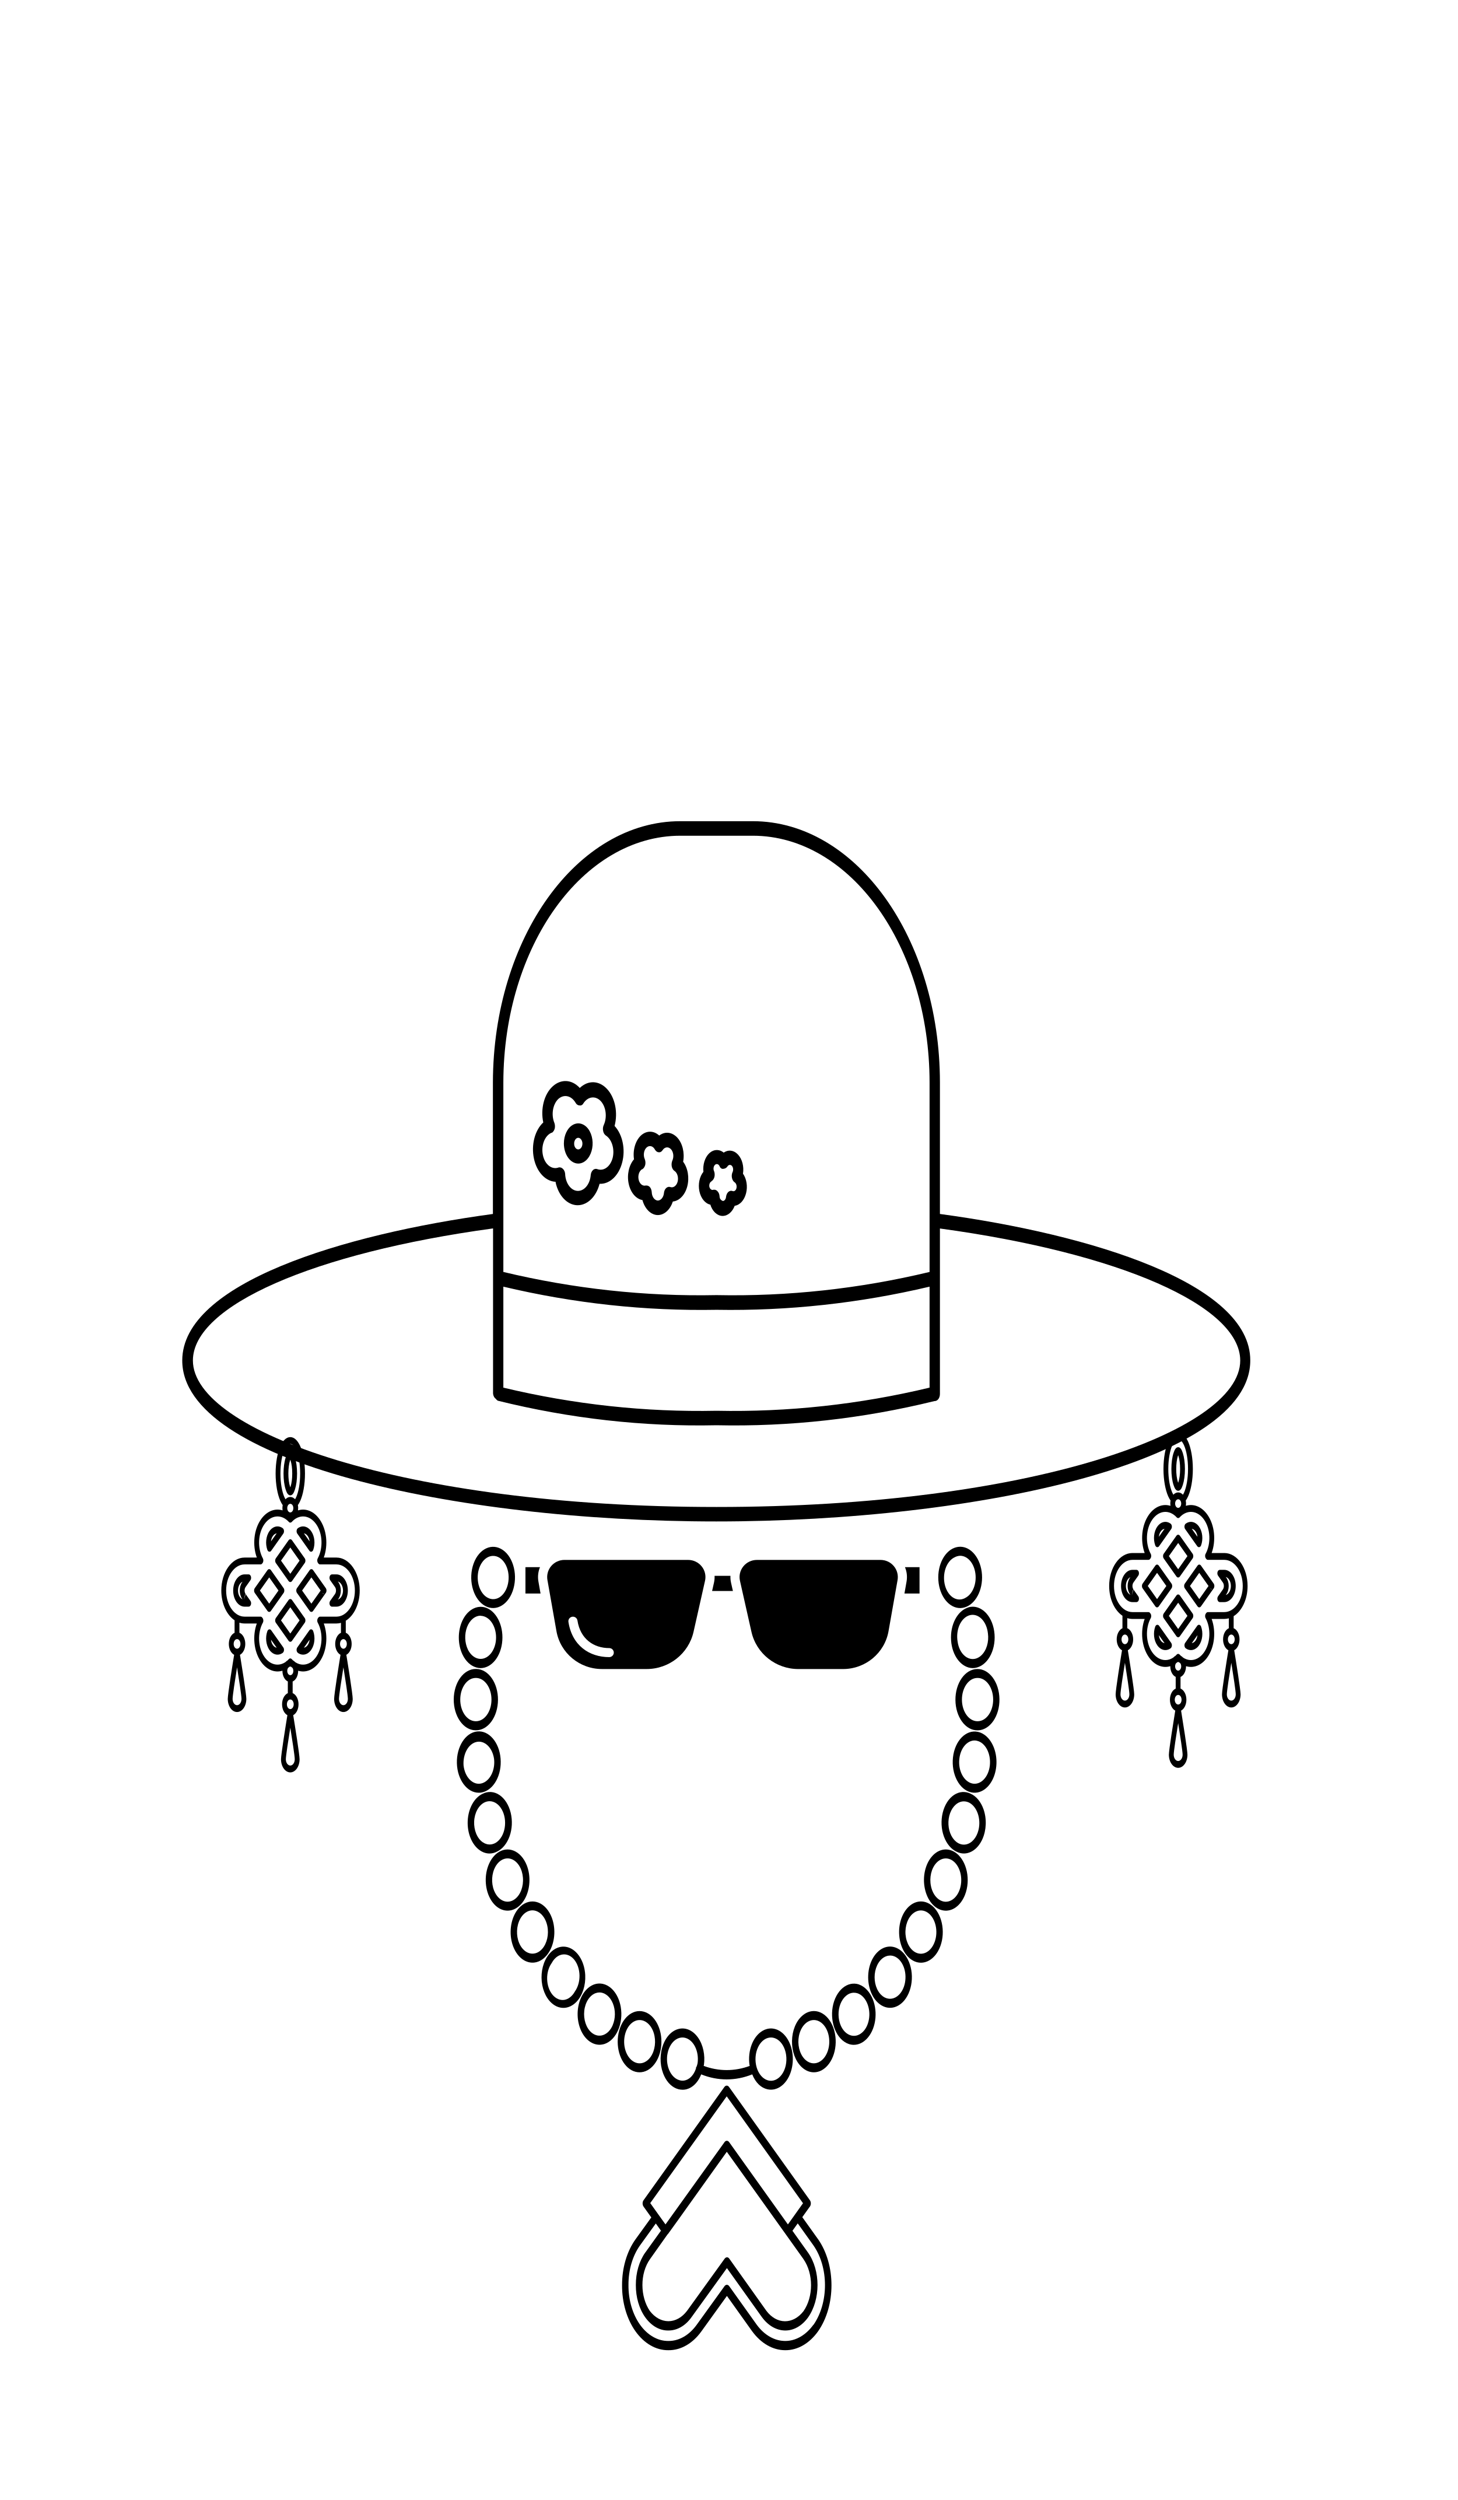 <svg width="112" height="192" viewBox="0 0 112 192" fill="none" xmlns="http://www.w3.org/2000/svg">
<path fill-rule="evenodd" clip-rule="evenodd" d="M41.523 122.392H40.364V120.367H41.48C41.337 120.714 41.294 121.096 41.361 121.474L41.523 122.392ZM69.519 120.367H70.636V122.392H69.477L69.639 121.474C69.706 121.096 69.663 120.712 69.519 120.367ZM52.863 119.81C53.266 119.81 53.647 119.992 53.899 120.303C54.152 120.616 54.248 121.025 54.158 121.414L53.277 125.331C52.9 127.001 51.403 128.19 49.675 128.19H46.242C44.517 128.19 43.042 126.962 42.745 125.279L42.052 121.353C41.985 120.972 42.091 120.578 42.343 120.279C42.596 119.982 42.969 119.809 43.36 119.809H52.862L52.863 119.81ZM46.799 126.582C45.599 126.582 44.575 125.875 44.359 124.465C44.33 124.275 44.15 124.144 43.96 124.173C43.768 124.202 43.638 124.379 43.665 124.569C43.943 126.378 45.263 127.276 46.799 127.276C46.992 127.276 47.15 127.121 47.15 126.928C47.15 126.737 46.993 126.581 46.799 126.581V126.582ZM54.892 121.031H56.111C56.103 121.21 56.117 121.388 56.158 121.566L56.3 122.197H54.702L54.844 121.566C54.885 121.388 54.901 121.21 54.892 121.031ZM58.138 119.81H67.641C68.034 119.81 68.405 119.982 68.657 120.28C68.91 120.578 69.016 120.971 68.949 121.354L68.255 125.28C67.959 126.963 66.484 128.191 64.759 128.191H61.326C59.598 128.191 58.101 127.003 57.724 125.332L56.843 121.415C56.755 121.025 56.849 120.617 57.102 120.305C57.354 119.993 57.735 119.811 58.138 119.811L58.138 119.81Z" fill="black"/>
<g clip-path="url(#clip0_1590_194)">
<path d="M72.203 93.239V83.139C72.195 72.061 65.768 63.082 57.838 63.072H52.269C44.327 63.067 37.883 72.045 37.864 83.139V93.239C26.286 94.805 14 98.572 14 104.494C14 112.233 34.856 116.855 55.022 116.855C75.187 116.855 96.043 112.233 96.043 104.494C96.067 98.578 83.801 94.805 72.203 93.239ZM38.666 98.822C44.075 100.105 49.56 100.7 55.045 100.6C60.525 100.694 66.002 100.1 71.407 98.822V106.578C66.006 107.872 60.525 108.466 55.045 108.355C49.56 108.466 44.076 107.872 38.666 106.578V98.822ZM52.268 64.188H57.836C65.33 64.199 71.403 72.677 71.407 83.143V97.693C66.006 98.987 60.524 99.582 55.044 99.471C49.56 99.582 44.076 98.987 38.666 97.693V83.138C38.686 72.665 44.771 64.188 52.268 64.188ZM55.044 115.744C30.982 115.744 14.818 109.927 14.818 104.494C14.818 100.288 24.069 96.232 37.875 94.349V106.994H37.871C37.883 107.182 37.962 107.355 38.09 107.438C38.129 107.499 38.185 107.549 38.241 107.582C43.789 108.955 49.413 109.588 55.045 109.466C60.653 109.588 66.257 108.966 71.782 107.61H71.805C71.913 107.61 72.012 107.549 72.088 107.449C72.163 107.343 72.203 107.205 72.203 107.055V94.355C86.016 96.238 95.271 100.299 95.271 104.499C95.271 109.932 79.107 115.744 55.044 115.744Z" fill="black"/>
<path d="M42.676 90.789C42.891 91.817 43.555 92.534 44.323 92.567H44.386C45.134 92.561 45.802 91.906 46.057 90.922C46.828 90.961 47.532 90.3 47.795 89.284C48.061 88.272 47.823 87.134 47.21 86.478C47.48 85.461 47.254 84.317 46.641 83.65C46.029 82.978 45.178 82.945 44.537 83.561C43.929 82.895 43.082 82.85 42.437 83.456C41.797 84.056 41.511 85.172 41.733 86.211C41.085 86.811 40.795 87.933 41.014 88.978C41.232 90.017 41.908 90.739 42.688 90.767L42.676 90.789ZM42.382 87.006V87.011C42.485 86.95 42.569 86.833 42.612 86.683C42.644 86.539 42.636 86.378 42.584 86.239C42.33 85.617 42.461 84.822 42.883 84.411C43.316 84.017 43.889 84.144 44.215 84.7C44.287 84.828 44.394 84.9 44.506 84.9C44.629 84.933 44.752 84.867 44.824 84.728C45.174 84.206 45.751 84.139 46.156 84.578C46.558 85.022 46.653 85.817 46.375 86.417C46.315 86.55 46.299 86.711 46.331 86.861C46.359 87.017 46.435 87.139 46.538 87.211C47.003 87.511 47.23 88.256 47.063 88.933C46.884 89.611 46.367 89.983 45.87 89.789C45.762 89.755 45.647 89.778 45.556 89.861C45.46 89.95 45.397 90.083 45.38 90.233C45.325 90.956 44.883 91.489 44.366 91.467C43.853 91.444 43.436 90.872 43.412 90.15C43.396 90 43.336 89.861 43.245 89.778C43.173 89.706 43.09 89.661 43.002 89.661H42.931C42.402 89.872 41.853 89.45 41.702 88.711C41.55 87.972 41.853 87.206 42.382 86.994L42.382 87.006Z" fill="black"/>
<path d="M44.422 89.367C44.868 89.367 45.269 88.989 45.44 88.411C45.611 87.833 45.516 87.172 45.202 86.728C44.884 86.289 44.41 86.161 43.997 86.4C43.583 86.639 43.316 87.2 43.316 87.828C43.321 88.678 43.814 89.367 44.422 89.367ZM44.422 87.389C44.506 87.389 44.585 87.439 44.645 87.522C44.705 87.606 44.74 87.717 44.74 87.833C44.74 88.017 44.661 88.178 44.541 88.245C44.426 88.317 44.287 88.278 44.196 88.15C44.104 88.022 44.08 87.833 44.128 87.667C44.176 87.5 44.291 87.389 44.422 87.389Z" fill="black"/>
<path d="M49.354 92.183C49.537 92.844 49.983 93.294 50.492 93.322H50.536C51.029 93.322 51.478 92.916 51.685 92.283C52.19 92.233 52.624 91.777 52.795 91.116C52.966 90.455 52.842 89.71 52.477 89.227C52.604 88.538 52.429 87.816 52.031 87.377C51.629 86.944 51.084 86.877 50.639 87.216C50.213 86.822 49.657 86.822 49.231 87.216C48.805 87.622 48.599 88.338 48.702 89.038C48.312 89.494 48.149 90.227 48.292 90.905C48.432 91.588 48.849 92.083 49.354 92.172V92.183ZM49.331 89.811C49.438 89.749 49.517 89.633 49.561 89.483C49.597 89.338 49.585 89.177 49.533 89.038C49.394 88.738 49.454 88.338 49.665 88.138C49.879 87.938 50.166 88.01 50.313 88.299C50.388 88.422 50.492 88.499 50.607 88.499C50.722 88.516 50.834 88.449 50.906 88.327C51.072 88.083 51.347 88.055 51.542 88.266C51.733 88.472 51.781 88.849 51.649 89.138C51.59 89.272 51.574 89.433 51.602 89.588C51.633 89.738 51.709 89.866 51.812 89.933C52.031 90.077 52.135 90.433 52.055 90.755C51.971 91.072 51.729 91.255 51.494 91.172C51.387 91.133 51.271 91.16 51.18 91.244C51.084 91.327 51.021 91.466 51.005 91.616C50.977 91.949 50.778 92.199 50.536 92.21H50.52C50.277 92.188 50.078 91.916 50.066 91.572C50.058 91.416 50.003 91.266 49.915 91.166C49.843 91.094 49.756 91.055 49.669 91.055H49.597C49.358 91.116 49.124 90.916 49.056 90.588C48.988 90.266 49.108 89.922 49.334 89.794L49.331 89.811Z" fill="black"/>
<path d="M54.56 92.5C54.715 93.022 55.073 93.367 55.475 93.389H55.515C55.901 93.389 56.255 93.089 56.438 92.611C56.835 92.555 57.173 92.183 57.309 91.656C57.448 91.128 57.352 90.539 57.074 90.144C57.161 89.594 57.014 89.028 56.696 88.683C56.382 88.339 55.952 88.278 55.594 88.528C55.245 88.244 54.815 88.267 54.481 88.578C54.151 88.894 53.976 89.444 54.035 90C53.733 90.372 53.614 90.95 53.725 91.489C53.837 92.028 54.159 92.428 54.556 92.522L54.56 92.5ZM54.652 90.722C54.755 90.667 54.839 90.55 54.879 90.4C54.914 90.255 54.906 90.094 54.855 89.956C54.775 89.794 54.807 89.578 54.922 89.467C55.038 89.356 55.193 89.4 55.272 89.561C55.332 89.722 55.463 89.805 55.59 89.767C55.698 89.761 55.805 89.7 55.881 89.589C55.968 89.45 56.115 89.428 56.223 89.544C56.326 89.661 56.346 89.867 56.275 90.022C56.211 90.156 56.195 90.317 56.227 90.467C56.259 90.622 56.334 90.744 56.438 90.811C56.557 90.894 56.613 91.083 56.573 91.255C56.533 91.433 56.398 91.533 56.271 91.478C56.163 91.433 56.048 91.461 55.952 91.544C55.857 91.628 55.793 91.767 55.773 91.922C55.761 92.1 55.654 92.239 55.527 92.244C55.4 92.189 55.284 92.094 55.276 91.9C55.268 91.739 55.213 91.594 55.121 91.5C55.053 91.422 54.97 91.378 54.879 91.378H54.807C54.743 91.406 54.672 91.394 54.612 91.35C54.552 91.305 54.509 91.228 54.489 91.139C54.465 90.967 54.532 90.794 54.652 90.739L54.652 90.722Z" fill="black"/>
<g clip-path="url(#clip1_1590_194)">
<path d="M51.031 159.46C51.275 159.98 51.661 160.337 52.099 160.458C52.208 160.485 52.317 160.503 52.428 160.503C53.026 160.51 53.578 160.056 53.862 159.322C55.144 159.838 56.504 159.838 57.785 159.322C57.906 159.63 58.079 159.897 58.287 160.101C58.952 160.724 59.84 160.603 60.409 159.814C60.976 159.021 61.065 157.778 60.622 156.843C60.177 155.911 59.323 155.544 58.584 155.974C57.842 156.399 57.419 157.501 57.575 158.602C57.575 158.626 57.59 158.647 57.595 158.671C56.435 159.1 55.213 159.1 54.053 158.671C54.053 158.647 54.068 158.629 54.073 158.605C54.181 157.833 54.008 157.037 53.61 156.483C53.214 155.929 52.645 155.686 52.094 155.842C51.545 155.994 51.085 156.524 50.872 157.251C50.657 157.975 50.716 158.806 51.031 159.457L51.031 159.46ZM58.238 157.224C58.413 156.86 58.685 156.607 58.995 156.521C59.069 156.5 59.148 156.49 59.225 156.49C59.791 156.493 60.276 157.05 60.387 157.83C60.464 158.373 60.343 158.938 60.06 159.329C59.781 159.72 59.378 159.893 58.99 159.783C58.599 159.672 58.275 159.298 58.124 158.785C57.973 158.269 58.015 157.684 58.238 157.224ZM51.26 157.826V157.83C51.372 157.05 51.856 156.493 52.423 156.49C52.499 156.49 52.579 156.5 52.653 156.521C53.293 156.701 53.709 157.563 53.588 158.46C53.568 158.557 53.541 158.647 53.506 158.737C53.494 158.761 53.471 158.771 53.467 158.803C53.462 158.834 53.467 158.837 53.467 158.855C53.251 159.547 52.717 159.931 52.19 159.769C51.552 159.589 51.137 158.723 51.258 157.83L51.26 157.826Z" fill="black"/>
<path d="M48.525 159.008C48.713 159.108 48.916 159.163 49.119 159.163C49.987 159.174 50.717 158.253 50.8 157.041C50.887 155.829 50.296 154.728 49.443 154.503C48.589 154.274 47.754 154.998 47.514 156.168C47.276 157.335 47.714 158.568 48.525 159.008ZM48.026 156.21C48.199 155.583 48.627 155.164 49.106 155.15C49.586 155.136 50.026 155.528 50.219 156.14C50.412 156.757 50.323 157.474 49.992 157.962C49.658 158.447 49.151 158.606 48.703 158.36C48.092 158.028 47.788 157.065 48.026 156.21Z" fill="black"/>
<path d="M47.682 154.132C47.529 153.259 47.031 152.584 46.403 152.397C45.775 152.207 45.127 152.536 44.729 153.246C44.333 153.952 44.259 154.915 44.541 155.721C44.82 156.532 45.407 157.044 46.047 157.048C46.183 157.048 46.319 157.023 46.453 156.982C47.353 156.667 47.904 155.392 47.682 154.132ZM47.063 155.555C46.722 156.334 45.995 156.584 45.436 156.109C45.028 155.76 44.81 155.102 44.882 154.44C44.954 153.779 45.303 153.242 45.767 153.079C45.859 153.048 45.956 153.031 46.052 153.031C46.477 153.034 46.871 153.356 47.081 153.876C47.291 154.399 47.284 155.036 47.063 155.548L47.063 155.555Z" fill="black"/>
<path d="M44.956 151.7C44.909 150.752 44.459 149.938 43.816 149.633C43.173 149.332 42.461 149.599 42.015 150.315C41.644 150.908 41.511 151.718 41.657 152.476C41.805 153.234 42.211 153.84 42.742 154.093C43.277 154.343 43.863 154.204 44.306 153.726C44.751 153.245 44.993 152.483 44.956 151.7ZM44.165 152.951C43.964 153.318 43.665 153.553 43.339 153.602C43.01 153.647 42.683 153.501 42.433 153.196C42.186 152.892 42.04 152.459 42.03 151.995C42.02 151.534 42.149 151.088 42.384 150.766C42.582 150.395 42.881 150.16 43.21 150.115C43.536 150.066 43.865 150.212 44.113 150.516C44.36 150.821 44.506 151.257 44.516 151.718C44.526 152.178 44.397 152.625 44.165 152.951Z" fill="black"/>
<path d="M42.213 146.915C41.63 145.908 40.574 145.748 39.851 146.559C39.322 147.154 39.102 148.141 39.292 149.052C39.483 149.966 40.049 150.627 40.724 150.728C41.4 150.832 42.053 150.354 42.379 149.519C42.703 148.685 42.639 147.656 42.213 146.915ZM39.98 149.436C39.678 148.913 39.631 148.186 39.861 147.594C40.091 147.002 40.551 146.663 41.029 146.735C41.508 146.808 41.907 147.275 42.043 147.92C42.179 148.567 42.02 149.263 41.647 149.686C41.138 150.257 40.393 150.146 39.98 149.436Z" fill="black"/>
<path d="M40.464 143.262C40.014 142.127 38.993 141.714 38.179 142.338C37.586 142.798 37.247 143.712 37.323 144.658C37.398 145.603 37.872 146.393 38.525 146.656C39.178 146.919 39.878 146.607 40.304 145.866C40.727 145.122 40.791 144.097 40.464 143.262ZM37.952 145.201C37.719 144.613 37.764 143.886 38.063 143.359C38.362 142.833 38.859 142.615 39.319 142.798C39.782 142.985 40.118 143.543 40.17 144.211C40.225 144.883 39.985 145.53 39.564 145.853C38.99 146.296 38.271 146.005 37.952 145.201Z" fill="black"/>
<path d="M38.145 142.23C38.575 142.04 38.934 141.614 39.139 141.05C39.344 140.485 39.376 139.827 39.23 139.228C39.084 138.629 38.773 138.138 38.365 137.864C37.957 137.59 37.487 137.559 37.061 137.777C36.418 138.086 35.971 138.906 35.928 139.855C35.884 140.804 36.255 141.697 36.863 142.116C37.093 142.276 37.348 142.359 37.605 142.359C37.788 142.359 37.971 142.314 38.145 142.23ZM37.081 141.493C36.651 141.195 36.394 140.565 36.423 139.897C36.455 139.225 36.772 138.65 37.224 138.432C37.348 138.373 37.477 138.345 37.605 138.342C37.969 138.342 38.315 138.57 38.54 138.969C38.768 139.363 38.852 139.886 38.77 140.381C38.689 140.877 38.449 141.292 38.12 141.51C37.791 141.725 37.41 141.721 37.084 141.493L37.081 141.493Z" fill="black"/>
<path d="M37.039 137.663C37.932 137.47 38.558 136.323 38.454 135.066C38.35 133.809 37.556 132.888 36.653 132.985C35.753 133.079 35.065 134.156 35.097 135.423C35.132 136.687 35.874 137.691 36.777 137.691C36.866 137.695 36.953 137.684 37.039 137.663ZM35.609 135.596C35.548 134.717 35.985 133.924 36.609 133.789C37.232 133.654 37.823 134.222 37.952 135.087C38.004 135.52 37.927 135.963 37.739 136.32C37.553 136.673 37.274 136.912 36.962 136.981C36.653 137.051 36.334 136.943 36.082 136.68C35.827 136.42 35.659 136.029 35.609 135.596Z" fill="black"/>
<path d="M36.52 132.895H36.557C37.484 132.906 38.244 131.863 38.254 130.561C38.264 129.263 37.517 128.196 36.587 128.186H36.555C35.625 128.172 34.865 129.214 34.855 130.516C34.846 131.818 35.593 132.881 36.52 132.895ZM36.555 128.875H36.579H36.577C37.232 128.882 37.759 129.633 37.754 130.551C37.749 131.469 37.212 132.206 36.557 132.199H36.53C35.874 132.189 35.348 131.437 35.355 130.52C35.362 129.602 35.899 128.865 36.555 128.875Z" fill="black"/>
<path d="M36.597 128.071C36.705 128.102 36.814 128.12 36.925 128.12C37.789 128.109 38.506 127.192 38.587 125.99C38.672 124.789 38.093 123.694 37.249 123.455C36.582 123.275 35.902 123.67 35.526 124.463C35.15 125.256 35.152 126.288 35.528 127.077C35.775 127.593 36.159 127.953 36.597 128.071ZM36.923 124.103C37 124.103 37.076 124.117 37.151 124.137C37.791 124.318 38.207 125.18 38.086 126.077C37.992 126.735 37.623 127.247 37.153 127.379C36.683 127.51 36.203 127.233 35.936 126.679C35.694 126.167 35.672 125.512 35.877 124.969C36.085 124.428 36.488 124.093 36.925 124.093L36.923 124.103Z" fill="black"/>
<path d="M37.274 123.348C38.14 123.816 39.112 123.213 39.446 122.001C39.782 120.789 39.352 119.428 38.486 118.961C37.62 118.493 36.646 119.096 36.312 120.308C35.978 121.52 36.408 122.881 37.274 123.348ZM36.774 120.564C36.953 119.924 37.39 119.501 37.88 119.501C38.234 119.498 38.57 119.716 38.798 120.097C39.025 120.478 39.119 120.98 39.052 121.468C38.988 121.956 38.77 122.379 38.461 122.618C38.15 122.857 37.779 122.891 37.45 122.708C36.844 122.375 36.542 121.416 36.774 120.564Z" fill="black"/>
<path d="M63.197 154.658C62.682 154.343 62.091 154.405 61.619 154.827C61.144 155.246 60.852 155.97 60.84 156.756C60.825 157.542 61.094 158.283 61.552 158.733C62.009 159.187 62.6 159.287 63.122 159.007C63.988 158.533 64.418 157.172 64.085 155.96C63.924 155.378 63.605 154.907 63.197 154.658ZM62.947 158.359C62.499 158.605 61.99 158.446 61.658 157.961C61.327 157.473 61.235 156.756 61.431 156.14C61.624 155.527 62.064 155.136 62.544 155.149C63.023 155.163 63.449 155.582 63.624 156.209C63.859 157.064 63.558 158.027 62.947 158.359Z" fill="black"/>
<path d="M66.001 152.421C65.1 152.11 64.19 152.878 63.965 154.139C63.743 155.403 64.294 156.677 65.195 156.988C65.323 157.033 65.457 157.054 65.59 157.054C66.436 157.051 67.148 156.161 67.25 154.984C67.349 153.806 66.807 152.709 65.986 152.421L66.001 152.421ZM66.748 155.101C66.674 155.531 66.481 155.898 66.211 156.123C65.652 156.597 64.925 156.348 64.584 155.569C64.364 155.056 64.356 154.416 64.566 153.896C64.777 153.377 65.17 153.051 65.595 153.051C65.692 153.051 65.788 153.065 65.88 153.096C66.515 153.318 66.904 154.218 66.748 155.108L66.748 155.101Z" fill="black"/>
<path d="M69.632 150.309C69.184 149.592 68.475 149.325 67.831 149.63C67.188 149.938 66.738 150.755 66.694 151.704C66.649 152.649 67.015 153.543 67.624 153.965C68.232 154.388 68.962 154.256 69.474 153.633C69.81 153.221 70.015 152.639 70.045 152.016C70.075 151.393 69.926 150.776 69.632 150.309ZM69.15 153.107C68.655 153.709 67.906 153.64 67.475 152.947C67.171 152.456 67.099 151.763 67.292 151.171C67.483 150.582 67.903 150.201 68.366 150.198H68.447C68.761 150.222 69.053 150.42 69.261 150.752C69.471 151.084 69.578 151.517 69.555 151.96C69.536 152.404 69.39 152.816 69.15 153.107Z" fill="black"/>
<path d="M71.796 146.559C71.267 145.963 70.535 145.873 69.939 146.33C69.343 146.788 69.001 147.702 69.076 148.647C69.15 149.592 69.622 150.385 70.275 150.652C70.925 150.919 71.628 150.607 72.053 149.866C72.632 148.855 72.518 147.376 71.796 146.559ZM71.668 149.433C71.368 149.959 70.871 150.178 70.411 149.991C69.949 149.804 69.615 149.243 69.56 148.574C69.508 147.906 69.751 147.258 70.171 146.936C70.594 146.614 71.113 146.677 71.487 147.099C71.996 147.674 72.078 148.716 71.668 149.433Z" fill="black"/>
<path d="M73.468 142.338C72.872 141.881 72.137 141.967 71.608 142.563C71.076 143.155 70.853 144.138 71.044 145.053C71.232 145.967 71.796 146.631 72.471 146.735C73.146 146.843 73.799 146.368 74.128 145.534C74.576 144.395 74.279 142.965 73.468 142.338ZM73.695 145.198C73.463 145.79 73 146.126 72.523 146.053C72.046 145.977 71.647 145.51 71.514 144.862C71.38 144.218 71.536 143.522 71.912 143.1C72.288 142.681 72.807 142.618 73.228 142.944C73.799 143.387 74.009 144.395 73.695 145.198Z" fill="black"/>
<path d="M74.586 137.777C74.16 137.559 73.691 137.59 73.282 137.863C72.874 138.137 72.563 138.629 72.417 139.228C72.271 139.827 72.303 140.485 72.508 141.049C72.714 141.614 73.072 142.04 73.503 142.23C73.676 142.313 73.861 142.358 74.044 142.358C74.625 142.355 75.162 141.936 75.469 141.247C75.775 140.558 75.808 139.695 75.553 138.965C75.358 138.404 75.009 137.974 74.586 137.777ZM75.167 140.547C75.024 141.139 74.658 141.569 74.217 141.659C73.777 141.752 73.337 141.489 73.077 140.983C72.817 140.478 72.783 139.81 72.986 139.256C73.191 138.701 73.599 138.352 74.044 138.355C74.175 138.355 74.304 138.386 74.428 138.442C75.046 138.74 75.377 139.681 75.167 140.547Z" fill="black"/>
<path d="M75.122 133.016C74.207 132.818 73.346 133.698 73.205 134.979C73.064 136.264 73.692 137.465 74.608 137.663C75.048 137.76 75.498 137.607 75.857 137.24C76.406 136.679 76.66 135.71 76.5 134.785C76.339 133.861 75.795 133.161 75.122 133.016ZM75.565 136.679C75.312 136.942 74.993 137.05 74.684 136.981C74.373 136.911 74.093 136.672 73.908 136.319C73.72 135.963 73.643 135.519 73.695 135.087C73.784 134.276 74.281 133.681 74.865 133.677C74.927 133.677 74.986 133.688 75.048 133.701C75.693 133.843 76.136 134.688 76.037 135.596C75.988 136.028 75.82 136.42 75.565 136.679Z" fill="black"/>
<path d="M75.061 128.189C74.613 128.196 74.188 128.449 73.876 128.895C73.562 129.342 73.389 129.941 73.394 130.568C73.404 131.866 74.163 132.912 75.09 132.898H75.127C76.055 132.874 76.794 131.797 76.775 130.499C76.757 129.197 75.988 128.165 75.061 128.189ZM75.118 132.199H75.09C74.435 132.206 73.898 131.468 73.893 130.551C73.888 129.633 74.415 128.882 75.071 128.875H75.095H75.093C75.748 128.864 76.285 129.602 76.292 130.519C76.3 131.437 75.773 132.188 75.118 132.199Z" fill="black"/>
<path d="M74.398 123.455C73.554 123.694 72.976 124.789 73.06 125.99C73.141 127.192 73.859 128.109 74.722 128.12C74.831 128.12 74.942 128.102 75.051 128.071C75.489 127.95 75.874 127.593 76.124 127.07C76.371 126.551 76.463 125.914 76.374 125.301C76.193 124.023 75.305 123.196 74.395 123.448L74.398 123.455ZM75.889 125.446C75.981 126.104 75.778 126.773 75.38 127.143C74.981 127.517 74.462 127.514 74.064 127.143C73.802 126.901 73.621 126.52 73.562 126.087C73.485 125.647 73.54 125.18 73.713 124.796C73.888 124.415 74.165 124.148 74.484 124.058C74.803 123.971 75.132 124.068 75.4 124.332C75.664 124.595 75.84 124.996 75.889 125.446Z" fill="black"/>
<path d="M73.77 123.508C73.972 123.504 74.173 123.449 74.363 123.348C75.174 122.909 75.615 121.676 75.375 120.506C75.135 119.335 74.299 118.611 73.443 118.84C72.59 119.065 71.999 120.17 72.083 121.382C72.169 122.594 72.899 123.515 73.77 123.508ZM73.339 119.605C73.475 119.533 73.621 119.494 73.767 119.491C74.336 119.498 74.823 120.066 74.927 120.848C75.033 121.631 74.727 122.407 74.198 122.701C73.901 122.891 73.559 122.898 73.258 122.729C72.953 122.555 72.716 122.216 72.597 121.79C72.479 121.361 72.493 120.886 72.632 120.474C72.773 120.059 73.03 119.747 73.339 119.605Z" fill="black"/>
<path d="M62.833 171.972L61.631 170.289L62.209 169.479H62.212C62.259 169.413 62.286 169.323 62.286 169.233C62.286 169.139 62.259 169.053 62.212 168.987L55.999 160.285C55.903 160.154 55.749 160.154 55.65 160.285L49.437 168.987C49.39 169.053 49.363 169.139 49.363 169.233C49.363 169.323 49.39 169.413 49.437 169.479L50.031 170.31L48.822 171.986C48.151 172.921 47.78 174.195 47.785 175.521C47.778 176.847 48.151 178.122 48.819 179.06C49.489 179.999 50.4 180.521 51.347 180.508C52.294 180.518 53.204 179.998 53.877 179.064L55.841 176.338L57.787 179.067V179.064C58.465 179.988 59.37 180.508 60.315 180.508C61.262 180.518 62.172 179.995 62.843 179.057C64.215 177.09 64.215 173.949 62.843 171.982L62.833 171.972ZM55.824 161.009L61.685 169.219L61.106 170.033L60.525 170.847L56.009 164.524H56.007C55.962 164.458 55.9 164.42 55.833 164.423C55.767 164.42 55.705 164.458 55.658 164.524L51.122 170.847L50.543 170.04L49.95 169.209L55.824 161.009ZM51.288 171.598H51.302L52.052 170.559L55.831 165.268L60.35 171.591L61.722 173.513V173.516C62.496 174.628 62.496 176.401 61.722 177.512C60.914 178.551 59.669 178.541 58.873 177.484L56.021 173.475C55.974 173.409 55.913 173.371 55.846 173.371C55.782 173.374 55.717 173.409 55.67 173.471L52.774 177.488C51.97 178.544 50.719 178.544 49.915 177.488C49.554 176.955 49.351 176.248 49.349 175.511C49.346 174.766 49.551 174.053 49.925 173.523L51.288 171.598ZM62.484 178.551C61.906 179.354 61.121 179.805 60.308 179.798C59.494 179.794 58.713 179.347 58.131 178.551L56.012 175.583V175.587C55.965 175.518 55.903 175.483 55.836 175.483C55.772 175.483 55.708 175.521 55.66 175.583L53.519 178.554L53.521 178.551C52.942 179.358 52.158 179.805 51.345 179.798C50.529 179.808 49.742 179.358 49.166 178.551C48.59 177.741 48.268 176.643 48.278 175.5C48.27 174.358 48.59 173.26 49.166 172.453L50.378 170.774L50.773 171.328L49.569 173.007H49.566C49.099 173.669 48.839 174.565 48.844 175.5C48.837 176.428 49.097 177.325 49.566 177.983C50.036 178.641 50.675 179.005 51.337 178.994C52.005 179.001 52.648 178.638 53.118 177.976L55.841 174.202L58.527 177.966L58.53 177.969C59.005 178.62 59.643 178.987 60.31 178.994C60.971 179.001 61.606 178.641 62.076 177.987C63.041 176.605 63.041 174.399 62.076 173.018L60.874 171.335L61.28 170.767L62.482 172.45C63.669 174.15 63.669 176.861 62.487 178.565L62.484 178.551Z" fill="black"/>
</g>
<path fill-rule="evenodd" clip-rule="evenodd" d="M22.882 115.601C22.897 115.674 22.904 115.751 22.904 115.831C22.904 115.891 22.9 115.949 22.892 116.005C23.468 115.824 24.097 116.051 24.545 116.686C25.108 117.482 25.217 118.678 24.873 119.629H25.845C26.831 119.629 27.632 120.764 27.632 122.161C27.632 123.197 27.192 124.088 26.562 124.48V125.403C26.823 125.514 27.013 125.856 27.013 126.261C27.013 126.644 26.843 126.97 26.605 127.098C26.732 127.879 27.094 130.136 27.094 130.482C27.094 131.04 26.775 131.492 26.381 131.492C25.987 131.492 25.668 131.04 25.668 130.482C25.668 130.136 26.03 127.879 26.157 127.098C25.919 126.97 25.749 126.644 25.749 126.261C25.749 125.861 25.935 125.522 26.191 125.407V124.644C26.079 124.676 25.963 124.692 25.845 124.692H24.873C25.217 125.643 25.108 126.84 24.545 127.636C24.1 128.266 23.478 128.494 22.904 128.32C22.904 128.324 22.904 128.327 22.904 128.331C22.904 128.714 22.726 129.039 22.481 129.148V130.04C22.742 130.15 22.932 130.493 22.932 130.897C22.932 131.28 22.762 131.606 22.524 131.735C22.651 132.515 23.013 134.773 23.013 135.119C23.013 135.676 22.693 136.129 22.3 136.129C21.906 136.129 21.587 135.676 21.587 135.119C21.587 134.773 21.949 132.515 22.076 131.735C21.838 131.606 21.668 131.28 21.668 130.897C21.668 130.497 21.854 130.158 22.11 130.043V129.144C21.869 129.032 21.695 128.71 21.695 128.331C21.695 128.327 21.695 128.324 21.695 128.32C21.122 128.494 20.499 128.266 20.054 127.636C19.492 126.84 19.383 125.643 19.727 124.692H18.787C18.651 124.692 18.519 124.671 18.392 124.63V125.403C18.652 125.514 18.842 125.856 18.842 126.261C18.842 126.644 18.672 126.97 18.434 127.098C18.561 127.879 18.923 130.136 18.923 130.482C18.923 131.04 18.604 131.492 18.21 131.492C17.816 131.492 17.497 131.04 17.497 130.482C17.497 130.136 17.859 127.879 17.986 127.098C17.748 126.97 17.578 126.644 17.578 126.261C17.578 125.861 17.764 125.522 18.02 125.407V124.447C17.417 124.041 17 123.169 17 122.161C17 120.764 17.801 119.629 18.787 119.629H19.727C19.383 118.678 19.492 117.482 20.054 116.686C20.503 116.051 21.131 115.824 21.708 116.005C21.7 115.949 21.695 115.891 21.695 115.831C21.695 115.751 21.703 115.674 21.717 115.601C21.651 115.507 21.588 115.394 21.53 115.262C21.321 114.79 21.172 114.035 21.172 113.175C21.172 112.316 21.321 111.56 21.53 111.088C21.741 110.61 22.018 110.377 22.3 110.377C22.581 110.377 22.859 110.61 23.07 111.088C23.279 111.56 23.428 112.316 23.428 113.175C23.428 114.035 23.279 114.79 23.07 115.262C23.012 115.394 22.949 115.507 22.882 115.601ZM22.3 132.694C22.149 133.635 21.958 134.873 21.958 135.119C21.958 135.386 22.111 135.603 22.3 135.603C22.488 135.603 22.642 135.386 22.642 135.119C22.642 134.873 22.451 133.635 22.3 132.694ZM22.3 130.528C22.156 130.528 22.039 130.693 22.039 130.897C22.039 131.101 22.156 131.267 22.3 131.267C22.444 131.267 22.561 131.101 22.561 130.897C22.561 130.693 22.444 130.528 22.3 130.528ZM26.381 128.058C26.23 128.999 26.039 130.237 26.039 130.482C26.039 130.75 26.192 130.967 26.381 130.967C26.57 130.967 26.723 130.75 26.723 130.482C26.723 130.237 26.532 128.999 26.381 128.058ZM18.21 128.058C18.059 128.999 17.868 130.237 17.868 130.482C17.868 130.75 18.021 130.967 18.21 130.967C18.399 130.967 18.552 130.75 18.552 130.482C18.552 130.237 18.361 128.999 18.21 128.058ZM22.247 128.009C22.264 128.004 22.281 128.001 22.3 128.001C22.318 128.001 22.336 128.004 22.353 128.009C22.39 128.041 22.427 128.07 22.465 128.098C22.507 128.158 22.533 128.24 22.533 128.331C22.533 128.514 22.429 128.662 22.3 128.662C22.171 128.662 22.066 128.514 22.066 128.331C22.066 128.24 22.092 128.158 22.134 128.098C22.172 128.07 22.21 128.041 22.247 128.009ZM21.927 127.657C21.401 128.012 20.752 127.881 20.317 127.264C19.809 126.545 19.767 125.415 20.192 124.629C20.248 124.525 20.241 124.377 20.176 124.283L20.147 124.243C20.112 124.194 20.065 124.167 20.016 124.167H18.787C18.006 124.167 17.371 123.267 17.371 122.161C17.371 121.054 18.006 120.155 18.787 120.155H20.016C20.065 120.155 20.112 120.127 20.147 120.078L20.176 120.038C20.241 119.944 20.248 119.797 20.192 119.692C19.767 118.906 19.809 117.776 20.317 117.058C20.827 116.335 21.631 116.279 22.186 116.89C22.253 116.964 22.347 116.964 22.413 116.89C22.969 116.279 23.773 116.335 24.283 117.058C24.791 117.776 24.832 118.906 24.408 119.692C24.351 119.797 24.358 119.944 24.424 120.038L24.452 120.078C24.487 120.127 24.534 120.155 24.584 120.155H25.845C26.627 120.155 27.261 121.054 27.261 122.161C27.261 123.267 26.627 124.167 25.845 124.167H24.584C24.534 124.167 24.487 124.194 24.452 124.243L24.424 124.283C24.358 124.377 24.351 124.525 24.408 124.629C24.832 125.415 24.791 126.545 24.283 127.264C23.848 127.881 23.198 128.012 22.672 127.657C22.623 127.603 22.569 127.56 22.51 127.529C22.477 127.498 22.445 127.466 22.413 127.431C22.347 127.357 22.253 127.357 22.186 127.431C22.154 127.466 22.122 127.498 22.089 127.529C22.03 127.56 21.976 127.603 21.927 127.657ZM23.765 125.217C23.807 125.157 23.867 125.13 23.925 125.143C23.984 125.156 24.034 125.208 24.061 125.283C24.229 125.749 24.175 126.333 23.901 126.722C23.626 127.111 23.213 127.187 22.885 126.951C22.832 126.912 22.795 126.84 22.785 126.757C22.776 126.674 22.796 126.59 22.838 126.53L23.765 125.217ZM20.538 125.283C20.565 125.208 20.616 125.156 20.675 125.143C20.733 125.13 20.793 125.157 20.834 125.217L21.762 126.53C21.804 126.59 21.823 126.674 21.814 126.757C21.805 126.84 21.768 126.912 21.715 126.951C21.386 127.187 20.974 127.111 20.699 126.722C20.424 126.333 20.371 125.749 20.538 125.283ZM26.381 125.892C26.237 125.892 26.12 126.057 26.12 126.261C26.12 126.465 26.237 126.631 26.381 126.631C26.525 126.631 26.642 126.465 26.642 126.261C26.642 126.057 26.525 125.892 26.381 125.892ZM18.21 125.892C18.066 125.892 17.949 126.057 17.949 126.261C17.949 126.465 18.066 126.631 18.21 126.631C18.354 126.631 18.471 126.465 18.471 126.261C18.471 126.057 18.354 125.892 18.21 125.892ZM20.818 125.937C20.832 126.088 20.88 126.234 20.962 126.35C21.043 126.466 21.147 126.534 21.254 126.554C21.253 126.554 20.818 125.937 20.818 125.937ZM23.781 125.937L23.346 126.554C23.453 126.534 23.556 126.466 23.638 126.35C23.72 126.234 23.768 126.088 23.781 125.937ZM22.3 126.099C22.251 126.099 22.203 126.071 22.169 126.022L21.193 124.641C21.121 124.538 21.121 124.372 21.193 124.27L22.169 122.889C22.241 122.786 22.359 122.786 22.431 122.889L23.406 124.27C23.479 124.372 23.479 124.538 23.406 124.641L22.431 126.022C22.396 126.071 22.349 126.099 22.3 126.099ZM22.3 125.465L23.012 124.455L22.3 123.446L21.587 124.455L22.3 125.465ZM25.026 122.347H25.026L25.02 122.356C25.022 122.352 25.024 122.35 25.026 122.347L24.051 123.727C23.979 123.83 23.861 123.83 23.789 123.727L22.814 122.347C22.741 122.244 22.741 122.078 22.814 121.975L23.789 120.594C23.861 120.492 23.979 120.492 24.051 120.594L25.026 121.975C25.079 122.05 25.095 122.163 25.067 122.261C25.057 122.294 25.043 122.323 25.026 122.347ZM21.786 121.975C21.858 122.078 21.858 122.244 21.786 122.347L20.811 123.727C20.738 123.83 20.621 123.83 20.548 123.727L19.573 122.347C19.501 122.244 19.501 122.078 19.573 121.975L20.548 120.594C20.621 120.492 20.738 120.492 20.811 120.594L21.786 121.975ZM18.868 121.889C18.762 122.039 18.762 122.282 18.868 122.432L18.739 122.871H18.74L18.869 122.433L18.868 122.432L19.235 122.951C19.288 123.027 19.304 123.14 19.275 123.238C19.247 123.336 19.179 123.4 19.104 123.4H18.787C18.304 123.4 17.912 122.845 17.912 122.161C17.912 121.477 18.304 120.921 18.787 120.921H19.104C19.179 120.921 19.247 120.986 19.275 121.084C19.304 121.182 19.288 121.295 19.235 121.37L18.868 121.889ZM25.365 122.951L25.732 122.432C25.837 122.282 25.837 122.039 25.732 121.889L25.365 121.37C25.312 121.295 25.296 121.182 25.324 121.084C25.353 120.986 25.421 120.921 25.496 120.921H25.845C26.328 120.921 26.72 121.477 26.72 122.161C26.72 122.845 26.328 123.4 25.845 123.4H25.496C25.421 123.4 25.353 123.336 25.324 123.238C25.296 123.14 25.312 123.027 25.365 122.951ZM24.633 122.161L23.92 121.152L23.207 122.161L23.92 123.17L24.633 122.161ZM21.392 122.161L20.68 121.152L19.967 122.161L20.68 123.17L21.392 122.161ZM18.739 122.871C18.751 122.803 18.831 122.386 18.868 122.432L18.737 122.88L18.739 122.871H18.739ZM25.956 121.464C26.181 121.536 26.349 121.821 26.349 122.161C26.349 122.5 26.181 122.785 25.956 122.857L25.994 122.803L25.995 122.802C26.245 122.447 26.244 121.873 25.994 121.518L25.956 121.464ZM18.631 121.482L18.606 121.518C18.355 121.873 18.355 122.447 18.605 122.802L18.606 122.803L18.631 122.839C18.429 122.746 18.283 122.478 18.283 122.161C18.283 121.844 18.429 121.575 18.631 121.482ZM24.764 122.347C24.781 122.371 24.802 122.39 24.824 122.403C24.846 122.417 24.87 122.423 24.895 122.423L24.764 122.347ZM24.922 122.42C24.921 122.421 24.919 122.421 24.916 122.422C24.915 122.422 24.913 122.422 24.911 122.422L24.922 122.42ZM24.931 122.418L24.924 122.42L24.935 122.418L24.931 122.418ZM24.949 122.412C24.947 122.413 24.945 122.413 24.944 122.414C24.942 122.415 24.94 122.416 24.938 122.417L24.949 122.412ZM24.958 122.408L24.951 122.411L24.961 122.407L24.958 122.408ZM24.974 122.398C24.973 122.399 24.971 122.4 24.969 122.401C24.967 122.403 24.965 122.404 24.964 122.405L24.974 122.398ZM24.983 122.392L24.976 122.398L24.985 122.39L24.983 122.392ZM24.998 122.379C24.996 122.381 24.995 122.382 24.993 122.384C24.991 122.385 24.99 122.387 24.988 122.388L24.998 122.379ZM25.006 122.372L24.999 122.379L25.008 122.369L25.006 122.372ZM25.013 122.364L25.01 122.367L25.019 122.356L25.013 122.364ZM23.406 119.681C23.479 119.783 23.479 119.949 23.406 120.052L22.431 121.433C22.359 121.535 22.241 121.535 22.169 121.433L21.193 120.052C21.121 119.949 21.121 119.783 21.193 119.681L22.169 118.299C22.241 118.197 22.359 118.197 22.431 118.299L23.406 119.681ZM23.012 119.866L22.3 118.857L21.587 119.866L22.3 120.875L23.012 119.866ZM22.838 117.791C22.796 117.732 22.776 117.647 22.785 117.564C22.795 117.481 22.832 117.409 22.885 117.371C23.213 117.134 23.626 117.211 23.901 117.599C24.175 117.988 24.229 118.573 24.061 119.038C24.034 119.113 23.984 119.165 23.925 119.178C23.867 119.191 23.807 119.164 23.765 119.105L22.838 117.791ZM20.834 119.105C20.793 119.164 20.733 119.191 20.675 119.178C20.616 119.165 20.565 119.113 20.538 119.038C20.371 118.573 20.424 117.988 20.699 117.599C20.974 117.211 21.386 117.134 21.715 117.371C21.768 117.409 21.805 117.481 21.814 117.564C21.823 117.647 21.804 117.732 21.762 117.791L20.834 119.105ZM20.818 118.385L21.253 117.768C21.147 117.787 21.043 117.855 20.962 117.971C20.88 118.087 20.832 118.233 20.818 118.385ZM23.346 117.768L23.781 118.385C23.768 118.233 23.72 118.087 23.638 117.971C23.556 117.855 23.453 117.787 23.346 117.768ZM22.3 115.5C22.171 115.5 22.066 115.649 22.066 115.831C22.066 116.013 22.171 116.162 22.3 116.162C22.429 116.162 22.533 116.013 22.533 115.831C22.533 115.649 22.429 115.5 22.3 115.5ZM21.93 115.153C21.901 115.103 21.872 115.046 21.844 114.984C21.664 114.575 21.543 113.918 21.543 113.175C21.543 112.432 21.664 111.775 21.844 111.367C21.973 111.075 22.128 110.902 22.3 110.902C22.471 110.902 22.627 111.075 22.755 111.367C22.936 111.775 23.057 112.432 23.057 113.175C23.057 113.918 22.936 114.575 22.755 114.984C22.728 115.046 22.699 115.103 22.669 115.153C22.567 115.041 22.439 114.975 22.3 114.975C22.161 114.975 22.033 115.041 21.93 115.153ZM22.3 111.5C22.381 111.5 22.455 111.546 22.519 111.64C22.57 111.714 22.617 111.829 22.659 111.959C22.76 112.27 22.82 112.701 22.82 113.175C22.82 113.649 22.76 114.08 22.659 114.391C22.617 114.521 22.57 114.636 22.519 114.71C22.455 114.804 22.381 114.85 22.3 114.85C22.219 114.85 22.145 114.804 22.08 114.71C22.029 114.636 21.983 114.521 21.941 114.391C21.84 114.08 21.78 113.649 21.78 113.175C21.78 112.701 21.84 112.27 21.941 111.959C21.983 111.829 22.029 111.714 22.08 111.64C22.145 111.546 22.219 111.5 22.3 111.5ZM22.3 112.117C22.292 112.138 22.284 112.159 22.278 112.177C22.196 112.432 22.151 112.786 22.151 113.175C22.151 113.564 22.196 113.918 22.278 114.173C22.284 114.191 22.292 114.212 22.3 114.233C22.308 114.212 22.316 114.191 22.322 114.173C22.404 113.918 22.449 113.564 22.449 113.175C22.449 112.786 22.404 112.432 22.322 112.177C22.316 112.159 22.308 112.138 22.3 112.117Z" fill="black"/>
<path fill-rule="evenodd" clip-rule="evenodd" d="M91.086 115.252C91.1 115.325 91.108 115.402 91.108 115.481C91.108 115.541 91.104 115.6 91.096 115.656C91.672 115.474 92.301 115.701 92.749 116.336C93.311 117.132 93.421 118.328 93.076 119.28H94.049C95.035 119.28 95.836 120.414 95.836 121.811C95.836 122.847 95.396 123.738 94.766 124.13V125.054C95.027 125.165 95.217 125.507 95.217 125.912C95.217 126.294 95.047 126.621 94.809 126.749C94.936 127.529 95.298 129.787 95.298 130.133C95.298 130.69 94.978 131.143 94.585 131.143C94.191 131.143 93.871 130.69 93.871 130.133C93.871 129.787 94.234 127.529 94.361 126.749C94.122 126.621 93.953 126.294 93.953 125.912C93.953 125.511 94.139 125.172 94.395 125.057V124.295C94.283 124.326 94.167 124.343 94.049 124.343H93.076C93.421 125.294 93.311 126.49 92.749 127.286C92.304 127.917 91.681 128.145 91.108 127.971C91.108 127.974 91.108 127.978 91.108 127.982C91.108 128.365 90.93 128.69 90.685 128.799V129.69C90.946 129.801 91.136 130.143 91.136 130.548C91.136 130.93 90.966 131.257 90.728 131.385C90.854 132.166 91.217 134.423 91.217 134.769C91.217 135.327 90.897 135.779 90.504 135.779C90.11 135.779 89.79 135.327 89.79 134.769C89.79 134.423 90.153 132.166 90.28 131.385C90.041 131.257 89.871 130.93 89.871 130.548C89.871 130.147 90.058 129.808 90.314 129.694V128.795C90.073 128.682 89.899 128.361 89.899 127.982C89.899 127.978 89.899 127.974 89.899 127.971C89.326 128.145 88.703 127.917 88.258 127.286C87.696 126.49 87.587 125.294 87.93 124.343H86.991C86.855 124.343 86.723 124.321 86.595 124.28V125.054C86.856 125.165 87.046 125.507 87.046 125.912C87.046 126.294 86.876 126.621 86.638 126.749C86.765 127.529 87.127 129.787 87.127 130.133C87.127 130.69 86.808 131.143 86.414 131.143C86.02 131.143 85.701 130.69 85.701 130.133C85.701 129.787 86.063 127.529 86.19 126.749C85.951 126.621 85.782 126.294 85.782 125.912C85.782 125.511 85.968 125.172 86.224 125.057V124.098C85.621 123.691 85.204 122.82 85.204 121.811C85.204 120.414 86.004 119.28 86.991 119.28H87.93C87.587 118.328 87.696 117.132 88.258 116.336C88.707 115.701 89.335 115.474 89.911 115.656C89.903 115.6 89.899 115.541 89.899 115.481C89.899 115.402 89.907 115.325 89.921 115.252C89.855 115.157 89.792 115.044 89.733 114.913C89.525 114.44 89.375 113.685 89.375 112.826C89.375 111.966 89.525 111.211 89.733 110.738C89.945 110.261 90.222 110.027 90.504 110.027C90.785 110.027 91.063 110.261 91.274 110.738C91.482 111.211 91.632 111.966 91.632 112.826C91.632 113.685 91.482 114.44 91.274 114.913C91.216 115.044 91.153 115.157 91.086 115.252ZM90.504 132.345C90.352 133.285 90.162 134.524 90.162 134.769C90.162 135.037 90.315 135.254 90.504 135.254C90.692 135.254 90.846 135.037 90.846 134.769C90.846 134.524 90.655 133.285 90.504 132.345ZM90.504 130.178C90.36 130.178 90.242 130.344 90.242 130.548C90.242 130.752 90.36 130.917 90.504 130.917C90.648 130.917 90.765 130.752 90.765 130.548C90.765 130.344 90.648 130.178 90.504 130.178ZM94.585 127.708C94.434 128.649 94.243 129.887 94.243 130.133C94.243 130.4 94.396 130.617 94.585 130.617C94.773 130.617 94.927 130.4 94.927 130.133C94.927 129.887 94.736 128.649 94.585 127.708ZM86.414 127.708C86.263 128.649 86.072 129.887 86.072 130.133C86.072 130.4 86.225 130.617 86.414 130.617C86.603 130.617 86.756 130.4 86.756 130.133C86.756 129.887 86.565 128.649 86.414 127.708ZM90.45 127.66C90.467 127.654 90.485 127.651 90.504 127.651C90.522 127.651 90.54 127.654 90.557 127.66C90.594 127.692 90.631 127.721 90.669 127.749C90.711 127.809 90.737 127.891 90.737 127.982C90.737 128.165 90.632 128.313 90.504 128.313C90.375 128.313 90.27 128.165 90.27 127.982C90.27 127.891 90.296 127.809 90.338 127.749C90.376 127.721 90.413 127.692 90.45 127.66ZM90.131 127.307C89.605 127.662 88.956 127.531 88.52 126.915C88.013 126.196 87.971 125.065 88.395 124.28C88.452 124.175 88.445 124.027 88.38 123.934L88.351 123.894C88.316 123.845 88.269 123.817 88.22 123.817H86.991C86.209 123.817 85.575 122.918 85.575 121.811C85.575 120.704 86.209 119.805 86.991 119.805H88.22C88.269 119.805 88.316 119.778 88.351 119.728L88.38 119.689C88.445 119.595 88.452 119.447 88.395 119.343C87.971 118.557 88.013 117.427 88.52 116.708C89.03 115.985 89.834 115.93 90.39 116.541C90.457 116.615 90.55 116.615 90.617 116.541C91.173 115.93 91.977 115.985 92.487 116.708C92.995 117.427 93.036 118.557 92.612 119.343C92.555 119.447 92.562 119.595 92.628 119.689L92.656 119.728C92.691 119.778 92.738 119.805 92.787 119.805H94.049C94.83 119.805 95.465 120.704 95.465 121.811C95.465 122.918 94.83 123.817 94.049 123.817H92.787C92.738 123.817 92.691 123.845 92.656 123.894L92.628 123.934C92.562 124.027 92.555 124.175 92.612 124.28C93.036 125.065 92.995 126.196 92.487 126.915C92.052 127.531 91.402 127.662 90.876 127.307C90.827 127.254 90.773 127.21 90.714 127.179C90.681 127.149 90.649 127.116 90.617 127.081C90.55 127.008 90.457 127.008 90.39 127.081C90.358 127.116 90.326 127.149 90.293 127.179C90.234 127.21 90.18 127.253 90.131 127.307ZM91.969 124.867C92.011 124.808 92.07 124.781 92.129 124.794C92.188 124.807 92.238 124.859 92.265 124.934C92.433 125.399 92.379 125.984 92.104 126.372C91.83 126.761 91.417 126.838 91.088 126.601C91.035 126.563 90.999 126.491 90.989 126.408C90.98 126.325 90.999 126.241 91.041 126.181L91.969 124.867ZM88.742 124.934C88.769 124.859 88.819 124.807 88.878 124.794C88.937 124.781 88.996 124.808 89.038 124.867L89.966 126.181C90.008 126.241 90.027 126.325 90.018 126.408C90.009 126.491 89.972 126.563 89.919 126.601C89.59 126.838 89.178 126.761 88.903 126.372C88.628 125.984 88.574 125.399 88.742 124.934ZM94.585 125.542C94.441 125.542 94.324 125.708 94.324 125.912C94.324 126.115 94.441 126.281 94.585 126.281C94.729 126.281 94.846 126.115 94.846 125.912C94.846 125.708 94.729 125.542 94.585 125.542ZM86.414 125.542C86.27 125.542 86.153 125.708 86.153 125.912C86.153 126.115 86.27 126.281 86.414 126.281C86.558 126.281 86.675 126.115 86.675 125.912C86.675 125.708 86.558 125.542 86.414 125.542ZM89.022 125.587C89.036 125.739 89.084 125.885 89.165 126.001C89.247 126.117 89.351 126.185 89.458 126.204C89.457 126.204 89.022 125.587 89.022 125.587ZM91.985 125.587L91.55 126.204C91.656 126.185 91.76 126.117 91.842 126.001C91.924 125.885 91.971 125.739 91.985 125.587ZM90.504 125.75C90.454 125.75 90.407 125.722 90.372 125.672L89.397 124.292C89.325 124.189 89.325 124.023 89.397 123.92L90.372 122.539C90.445 122.437 90.562 122.437 90.635 122.539L91.61 123.92C91.682 124.023 91.682 124.189 91.61 124.292L90.635 125.672C90.6 125.722 90.553 125.75 90.504 125.75ZM90.504 125.115L91.216 124.106L90.504 123.097L89.791 124.106L90.504 125.115ZM93.23 121.997H93.23L93.223 122.006C93.226 122.003 93.228 122 93.23 121.997L92.255 123.378C92.183 123.481 92.065 123.481 91.993 123.378L91.018 121.997C90.945 121.894 90.945 121.728 91.018 121.625L91.993 120.245C92.065 120.142 92.183 120.142 92.255 120.245L93.23 121.625C93.283 121.701 93.299 121.814 93.27 121.912C93.26 121.945 93.247 121.973 93.23 121.997ZM89.99 121.625C90.062 121.728 90.062 121.894 89.99 121.997L89.014 123.378C88.942 123.481 88.825 123.481 88.752 123.378L87.777 121.997C87.704 121.894 87.704 121.728 87.777 121.625L88.752 120.245C88.825 120.142 88.942 120.142 89.014 120.245L89.99 121.625ZM87.072 121.54C86.966 121.69 86.966 121.933 87.072 122.082L86.943 122.522H86.943L87.073 122.083L87.072 122.082L87.439 122.602C87.492 122.677 87.507 122.79 87.479 122.888C87.45 122.986 87.382 123.05 87.308 123.05H86.991C86.508 123.05 86.116 122.495 86.116 121.811C86.116 121.127 86.508 120.572 86.991 120.572H87.308C87.382 120.572 87.45 120.636 87.479 120.734C87.507 120.833 87.492 120.946 87.439 121.021L87.072 121.54ZM93.569 122.602L93.935 122.082C94.041 121.933 94.041 121.69 93.935 121.54L93.569 121.021C93.516 120.946 93.499 120.833 93.528 120.734C93.557 120.636 93.625 120.572 93.7 120.572H94.049C94.531 120.572 94.924 121.127 94.924 121.811C94.924 122.495 94.531 123.05 94.049 123.05H93.7C93.625 123.05 93.557 122.986 93.528 122.888C93.499 122.79 93.516 122.677 93.569 122.602ZM92.836 121.811L92.124 120.802L91.411 121.811L92.124 122.821L92.836 121.811ZM89.596 121.811L88.883 120.802L88.171 121.811L88.883 122.821L89.596 121.811ZM86.942 122.522C86.955 122.454 87.034 122.037 87.072 122.082L86.941 122.531L86.943 122.522H86.942ZM94.16 121.115C94.385 121.187 94.553 121.472 94.553 121.811C94.553 122.151 94.385 122.436 94.16 122.508L94.198 122.454L94.199 122.453C94.448 122.098 94.448 121.523 94.198 121.168L94.16 121.115ZM86.835 121.133L86.809 121.168C86.559 121.523 86.559 122.098 86.809 122.453L86.809 122.454L86.835 122.49C86.633 122.397 86.487 122.128 86.487 121.811C86.487 121.495 86.633 121.226 86.835 121.133ZM92.968 121.997C92.985 122.021 93.005 122.04 93.028 122.053C93.049 122.067 93.074 122.074 93.099 122.074L92.968 121.997ZM93.126 122.071C93.124 122.071 93.123 122.072 93.12 122.072C93.118 122.072 93.116 122.073 93.114 122.073L93.126 122.071ZM93.135 122.069L93.127 122.071L93.138 122.068L93.135 122.069ZM93.153 122.062C93.151 122.063 93.149 122.064 93.147 122.065C93.145 122.066 93.144 122.066 93.141 122.067L93.153 122.062ZM93.162 122.059L93.154 122.062L93.164 122.057L93.162 122.059ZM93.178 122.049C93.177 122.05 93.175 122.051 93.173 122.052C93.171 122.053 93.169 122.055 93.167 122.056L93.178 122.049ZM93.186 122.043L93.179 122.048L93.189 122.041L93.186 122.043ZM93.202 122.03C93.2 122.031 93.199 122.033 93.197 122.035C93.195 122.036 93.193 122.037 93.192 122.039L93.202 122.03ZM93.209 122.022L93.202 122.029L93.212 122.02L93.209 122.022ZM93.216 122.015L93.214 122.017L93.223 122.007L93.216 122.015ZM91.61 119.331C91.682 119.434 91.682 119.6 91.61 119.703L90.635 121.083C90.562 121.186 90.445 121.186 90.372 121.083L89.397 119.703C89.325 119.6 89.325 119.434 89.397 119.331L90.372 117.95C90.445 117.848 90.562 117.848 90.635 117.95L91.61 119.331ZM91.216 119.517L90.504 118.508L89.791 119.517L90.504 120.526L91.216 119.517ZM91.041 117.442C90.999 117.382 90.98 117.298 90.989 117.215C90.999 117.132 91.035 117.06 91.088 117.022C91.417 116.785 91.83 116.861 92.104 117.25C92.379 117.639 92.433 118.223 92.265 118.688C92.238 118.764 92.188 118.816 92.129 118.829C92.07 118.842 92.011 118.815 91.969 118.755L91.041 117.442ZM89.038 118.755C88.996 118.815 88.937 118.842 88.878 118.829C88.819 118.816 88.769 118.764 88.742 118.688C88.574 118.223 88.628 117.639 88.903 117.25C89.178 116.861 89.59 116.785 89.919 117.022C89.972 117.06 90.009 117.132 90.018 117.215C90.027 117.298 90.008 117.382 89.966 117.442L89.038 118.755ZM89.022 118.035L89.457 117.419C89.351 117.438 89.247 117.505 89.165 117.622C89.084 117.738 89.036 117.884 89.022 118.035ZM91.55 117.419L91.985 118.035C91.971 117.884 91.924 117.738 91.842 117.622C91.76 117.505 91.656 117.438 91.55 117.419ZM90.504 115.151C90.375 115.151 90.27 115.299 90.27 115.481C90.27 115.664 90.375 115.812 90.504 115.812C90.632 115.812 90.737 115.664 90.737 115.481C90.737 115.299 90.632 115.151 90.504 115.151ZM90.134 114.804C90.104 114.753 90.076 114.696 90.048 114.634C89.868 114.225 89.746 113.569 89.746 112.826C89.746 112.082 89.868 111.426 90.048 111.017C90.177 110.725 90.332 110.553 90.504 110.553C90.675 110.553 90.83 110.725 90.959 111.017C91.139 111.426 91.261 112.082 91.261 112.826C91.261 113.569 91.139 114.225 90.959 114.634C90.932 114.696 90.903 114.753 90.873 114.804C90.771 114.692 90.642 114.625 90.504 114.625C90.365 114.625 90.237 114.692 90.134 114.804ZM90.504 111.151C90.584 111.151 90.658 111.197 90.723 111.29C90.774 111.364 90.821 111.48 90.863 111.609C90.963 111.92 91.024 112.351 91.024 112.826C91.024 113.3 90.963 113.731 90.863 114.042C90.821 114.171 90.774 114.287 90.723 114.361C90.658 114.455 90.584 114.5 90.504 114.5C90.423 114.5 90.349 114.455 90.284 114.361C90.233 114.287 90.186 114.171 90.144 114.042C90.043 113.731 89.983 113.3 89.983 112.826C89.983 112.351 90.043 111.92 90.144 111.609C90.186 111.48 90.233 111.364 90.284 111.29C90.349 111.197 90.423 111.151 90.504 111.151ZM90.504 111.768C90.496 111.788 90.488 111.809 90.482 111.828C90.399 112.083 90.355 112.437 90.355 112.826C90.355 113.214 90.399 113.568 90.482 113.823C90.488 113.842 90.496 113.863 90.504 113.884C90.511 113.863 90.519 113.842 90.525 113.823C90.608 113.568 90.653 113.214 90.653 112.826C90.653 112.437 90.608 112.083 90.525 111.828C90.519 111.809 90.511 111.788 90.504 111.768Z" fill="black"/>
</g>
<defs>
<clipPath id="clip0_1590_194">
<rect width="112" height="192" fill="white"/>
</clipPath>
<clipPath id="clip1_1590_194">
<rect width="69.647" height="119.671" fill="white" transform="translate(21 96.464)"/>
</clipPath>
</defs>
</svg>
